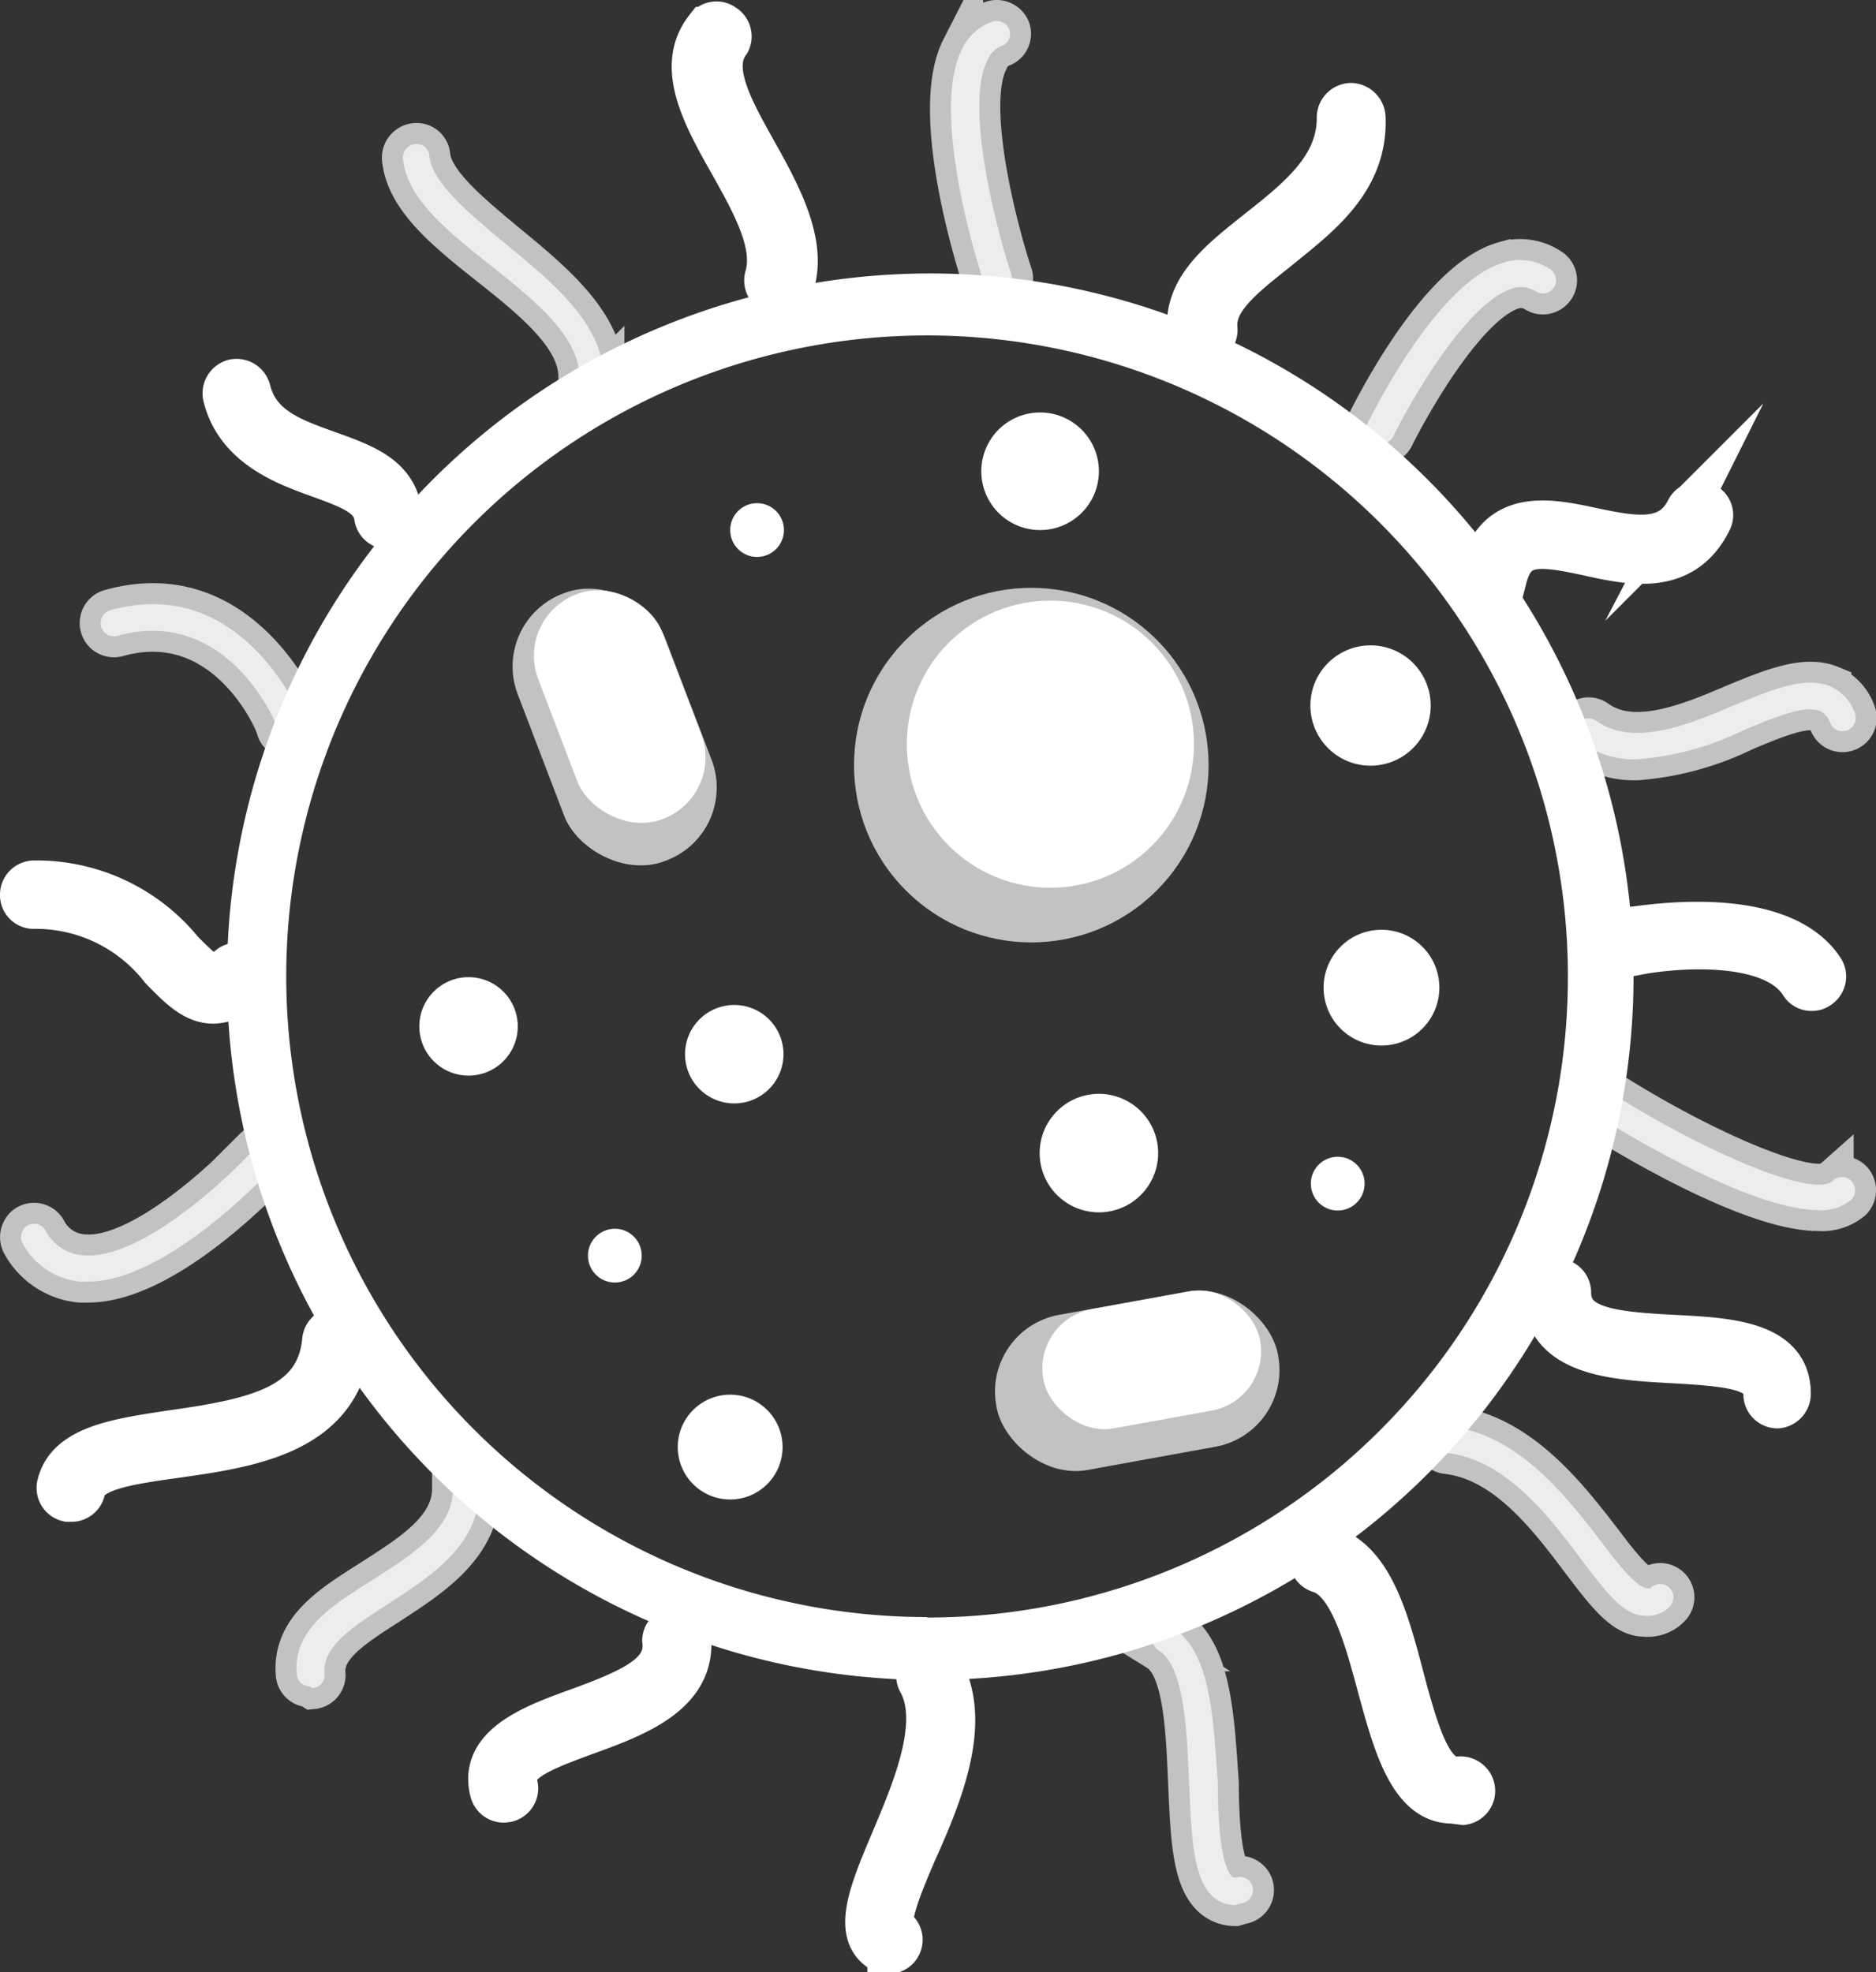 <svg xmlns="http://www.w3.org/2000/svg" viewBox="0 0 41.16 43.27"><rect x="0" y="0" width="41.16" height="43.27" fill="#333333" stroke="none"/><defs><style>.cls-1,.cls-3,.cls-4{fill:#fff;}.cls-2,.cls-4{opacity:0.7;}.cls-3,.cls-4{stroke:#fff;stroke-miterlimit:10;stroke-width:0.92px;}</style></defs><g id="Calque_2" data-name="Calque 2"><g id="Calque_9" data-name="Calque 9"><path class="cls-1" d="M20.42,6A15.43,15.43,0,1,0,35.84,21.44,15.43,15.43,0,0,0,20.42,6Zm-.08,29.48a14.06,14.06,0,1,1,14.06-14A14.05,14.05,0,0,1,20.34,35.49Z"/><g class="cls-2"><circle class="cls-1" cx="22.62" cy="16.79" r="3.89" transform="translate(-5.24 20.91) rotate(-45)"/></g><circle class="cls-1" cx="23.05" cy="16.33" r="3.15" transform="translate(-4.8 21.08) rotate(-45)"/><g class="cls-2"><rect class="cls-1" x="11.76" y="12.81" width="3.46" height="6.28" rx="1.71" transform="translate(-4.81 5.87) rotate(-20.92)"/></g><rect class="cls-1" x="12.14" y="12.87" width="2.91" height="5.28" rx="1.44" transform="translate(-4.64 5.87) rotate(-20.92)"/><g class="cls-2"><rect class="cls-1" x="21.81" y="28.57" width="6.28" height="3.46" rx="1.71" transform="translate(-5.01 4.94) rotate(-10.29)"/></g><rect class="cls-1" x="22.85" y="28.51" width="4.83" height="2.66" rx="1.32" transform="translate(-4.92 4.99) rotate(-10.29)"/><path class="cls-1" d="M31.58,21.67a1.27,1.27,0,1,1-1.27-1.27A1.27,1.27,0,0,1,31.58,21.67Z"/><path class="cls-1" d="M31.39,15.47a1.32,1.32,0,1,1-1.32-1.31A1.32,1.32,0,0,1,31.39,15.47Z"/><path class="cls-1" d="M25.41,25.27A1.3,1.3,0,1,1,24.11,24,1.3,1.3,0,0,1,25.41,25.27Z"/><path class="cls-1" d="M24.11,10.34a1.29,1.29,0,1,1-1.29-1.29A1.29,1.29,0,0,1,24.11,10.34Z"/><path class="cls-1" d="M11.36,22.52a1.08,1.08,0,1,1-1.08-1.08A1.08,1.08,0,0,1,11.36,22.52Z"/><circle class="cls-1" cx="16.02" cy="31.75" r="1.15"/><circle class="cls-1" cx="16.61" cy="11.63" r="0.59"/><circle class="cls-1" cx="13.49" cy="27.55" r="0.59"/><circle class="cls-1" cx="29.35" cy="25.97" r="0.59"/><path class="cls-1" d="M17.19,23.13a1.08,1.08,0,1,1-1.08-1.08A1.08,1.08,0,0,1,17.19,23.13Z"/><path class="cls-3" d="M26.36,7.53a.3.3,0,0,1-.29-.26c-.09-.95.7-1.56,1.53-2.22s1.76-1.37,1.75-2.47a.3.3,0,0,1,.29-.3h0a.31.31,0,0,1,.3.29C30,4,28.89,4.78,28,5.51c-.73.58-1.37,1.08-1.31,1.7a.29.29,0,0,1-.26.32Z"/><path class="cls-4" d="M30.25,9.72a.31.31,0,0,1-.13,0A.3.3,0,0,1,30,9.3c.16-.32,1.57-3.14,3-3.54a1.17,1.17,0,0,1,1,.14.29.29,0,1,1-.31.49.61.61,0,0,0-.48-.07c-1,.28-2.23,2.43-2.63,3.23A.28.28,0,0,1,30.25,9.72Z"/><path class="cls-3" d="M32.75,12.9h-.07a.29.29,0,0,1-.21-.35c.37-1.41,1.54-1.15,2.48-.95s1.69.32,2.06-.42a.3.3,0,0,1,.4-.13.28.28,0,0,1,.12.39c-.6,1.2-1.77.94-2.71.73-1.11-.24-1.58-.26-1.78.52A.31.31,0,0,1,32.75,12.9Z"/><path class="cls-4" d="M35.91,16.66a2,2,0,0,1-1.22-.37.3.3,0,0,1-.07-.41.29.29,0,0,1,.41-.06c.8.57,2,.09,3-.34.85-.35,1.57-.65,2.13-.42a1,1,0,0,1,.54.6.29.29,0,0,1-.54.21.45.45,0,0,0-.23-.27c-.33-.14-1,.14-1.67.42A6.43,6.43,0,0,1,35.91,16.66Z"/><path class="cls-3" d="M39.75,21.72a.27.27,0,0,1-.24-.13c-.63-1-2.79-.81-3.57-.66a.3.3,0,0,1-.34-.24.29.29,0,0,1,.24-.34c.13,0,3.19-.56,4.16.92a.29.29,0,0,1-.09.4A.24.24,0,0,1,39.75,21.72Z"/><path class="cls-4" d="M39.9,26.55c-1.39,0-3.89-1.47-4.75-2a.3.3,0,0,1-.09-.41.29.29,0,0,1,.4-.09c1.94,1.21,4.31,2.25,4.75,1.86a.29.29,0,0,1,.41,0,.3.3,0,0,1,0,.41A1,1,0,0,1,39.9,26.55Z"/><path class="cls-3" d="M39,30.88a.29.29,0,0,1-.29-.3c0-.54-.74-.62-2-.69s-2.84-.14-2.84-1.53a.29.29,0,1,1,.58,0c0,.78.91.88,2.29.95,1.18.06,2.53.13,2.53,1.27A.3.3,0,0,1,39,30.88Z"/><path class="cls-4" d="M36.08,35.45h0c-.46,0-.85-.53-1.39-1.24-.75-1-1.68-2.19-2.95-2.33a.29.29,0,0,1-.25-.33.28.28,0,0,1,.32-.25c1.51.17,2.57,1.55,3.34,2.55.32.43.77,1,1,1l.06,0a.29.29,0,1,1,.43.39A.66.66,0,0,1,36.08,35.45Z"/><path class="cls-3" d="M31.86,39.55c-.93,0-1.28-1.29-1.62-2.54-.29-1.08-.63-2.32-1.29-2.52a.29.29,0,0,1,.17-.56c1,.3,1.34,1.64,1.68,2.93S31.44,39.05,32,39a.3.3,0,0,1,.34.24.29.29,0,0,1-.24.34Z"/><path class="cls-4" d="M27.1,41.8a.72.72,0,0,1-.48-.18c-.45-.39-.48-1.36-.53-2.48s-.09-2.57-.67-2.93a.3.3,0,0,1-.1-.4.29.29,0,0,1,.4-.1c.85.52.9,2,1,3.41,0,.86.07,1.84.32,2.06a.16.16,0,0,0,.13,0,.29.29,0,1,1,.06.58Z"/><path class="cls-3" d="M19.49,42.81a.29.29,0,0,1-.16,0c-.63-.39-.23-1.33.23-2.42s1.1-2.58.6-3.48a.29.29,0,0,1,.51-.29c.64,1.16,0,2.73-.57,4-.27.62-.67,1.57-.46,1.69a.29.29,0,0,1-.15.54Z"/><path class="cls-3" d="M11.05,39.53a.29.29,0,0,1-.28-.22c-.26-1,.88-1.44,1.88-1.8,1.2-.44,2-.78,1.9-1.52a.3.3,0,0,1,.59-.06c.12,1.25-1.22,1.73-2.29,2.12s-1.64.64-1.51,1.12a.29.29,0,0,1-.21.35Z"/><path class="cls-4" d="M6.8,37a.29.29,0,0,1-.29-.27c-.08-1,.81-1.52,1.67-2.07s1.76-1.11,1.76-2a.29.29,0,1,1,.58,0c0,1.25-1.08,1.93-2,2.53-.78.5-1.45.93-1.4,1.53a.29.29,0,0,1-.26.32Z"/><path class="cls-3" d="M1.55,32.93H1.49a.29.29,0,0,1-.22-.35c.2-.85,1.32-1,2.5-1.18,1.86-.26,3.19-.56,3.32-2a.3.3,0,0,1,.32-.26.31.31,0,0,1,.27.32c-.2,2-2.21,2.28-3.83,2.51-1,.14-1.91.27-2,.73A.29.29,0,0,1,1.55,32.93Z"/><path class="cls-4" d="M1.93,28.12H1.76A1.61,1.61,0,0,1,.5,27.29a.3.3,0,0,1,.1-.4A.29.29,0,0,1,1,27a1,1,0,0,0,.81.54c1.24.13,3.14-1.64,3.78-2.34a.29.29,0,0,1,.41,0,.3.3,0,0,1,0,.41C5.92,25.69,3.68,28.12,1.93,28.12Z"/><path class="cls-3" d="M4.68,22c-.43,0-.76-.34-1.15-.74A3.48,3.48,0,0,0,.76,19.92a.28.28,0,0,1-.3-.28.29.29,0,0,1,.28-.3A4.12,4.12,0,0,1,4,20.86c.28.28.54.55.73.55h0A.51.51,0,0,0,5,21.23a.29.29,0,1,1,.42.4,1,1,0,0,1-.73.37Z"/><path class="cls-4" d="M6.36,16.2A.3.3,0,0,1,6.09,16c0-.11-1.1-2.72-3.51-2.05a.29.29,0,0,1-.36-.2.29.29,0,0,1,.2-.36c2.92-.82,4.2,2.37,4.22,2.4a.3.3,0,0,1-.17.38Z"/><path class="cls-3" d="M8.51,11.59a.29.29,0,0,1-.28-.25c-.06-.44-.51-.62-1.23-.88S5.18,9.81,4.91,8.69a.3.3,0,0,1,.22-.35.3.3,0,0,1,.35.22c.2.81.93,1.07,1.71,1.35s1.51.53,1.61,1.35a.29.29,0,0,1-.25.33Z"/><path class="cls-4" d="M13,8.55a.29.29,0,0,1-.29-.29c0-.88-1-1.69-2-2.48S8.92,4.31,8.84,3.48a.3.3,0,0,1,.27-.32.28.28,0,0,1,.31.26c.06.59.87,1.26,1.65,1.91,1.06.87,2.16,1.78,2.17,2.93a.29.29,0,0,1-.29.29Z"/><path class="cls-3" d="M17.08,6.44H17a.3.3,0,0,1-.2-.37c.21-.71-.29-1.6-.77-2.46-.6-1.06-1.21-2.15-.54-3a.28.28,0,0,1,.4-.06A.29.29,0,0,1,16,.93c-.43.57.06,1.45.58,2.38s1.11,2,.83,2.92A.3.3,0,0,1,17.08,6.44Z"/><path class="cls-4" d="M21.87,6.44a.29.29,0,0,1-.27-.2c-.13-.38-1.21-3.76-.49-5.17a1.15,1.15,0,0,1,.68-.6.3.3,0,0,1,.36.19A.29.29,0,0,1,22,1a.55.55,0,0,0-.33.31c-.52,1,.2,3.75.52,4.71a.29.29,0,0,1-.18.37Z"/></g></g></svg>